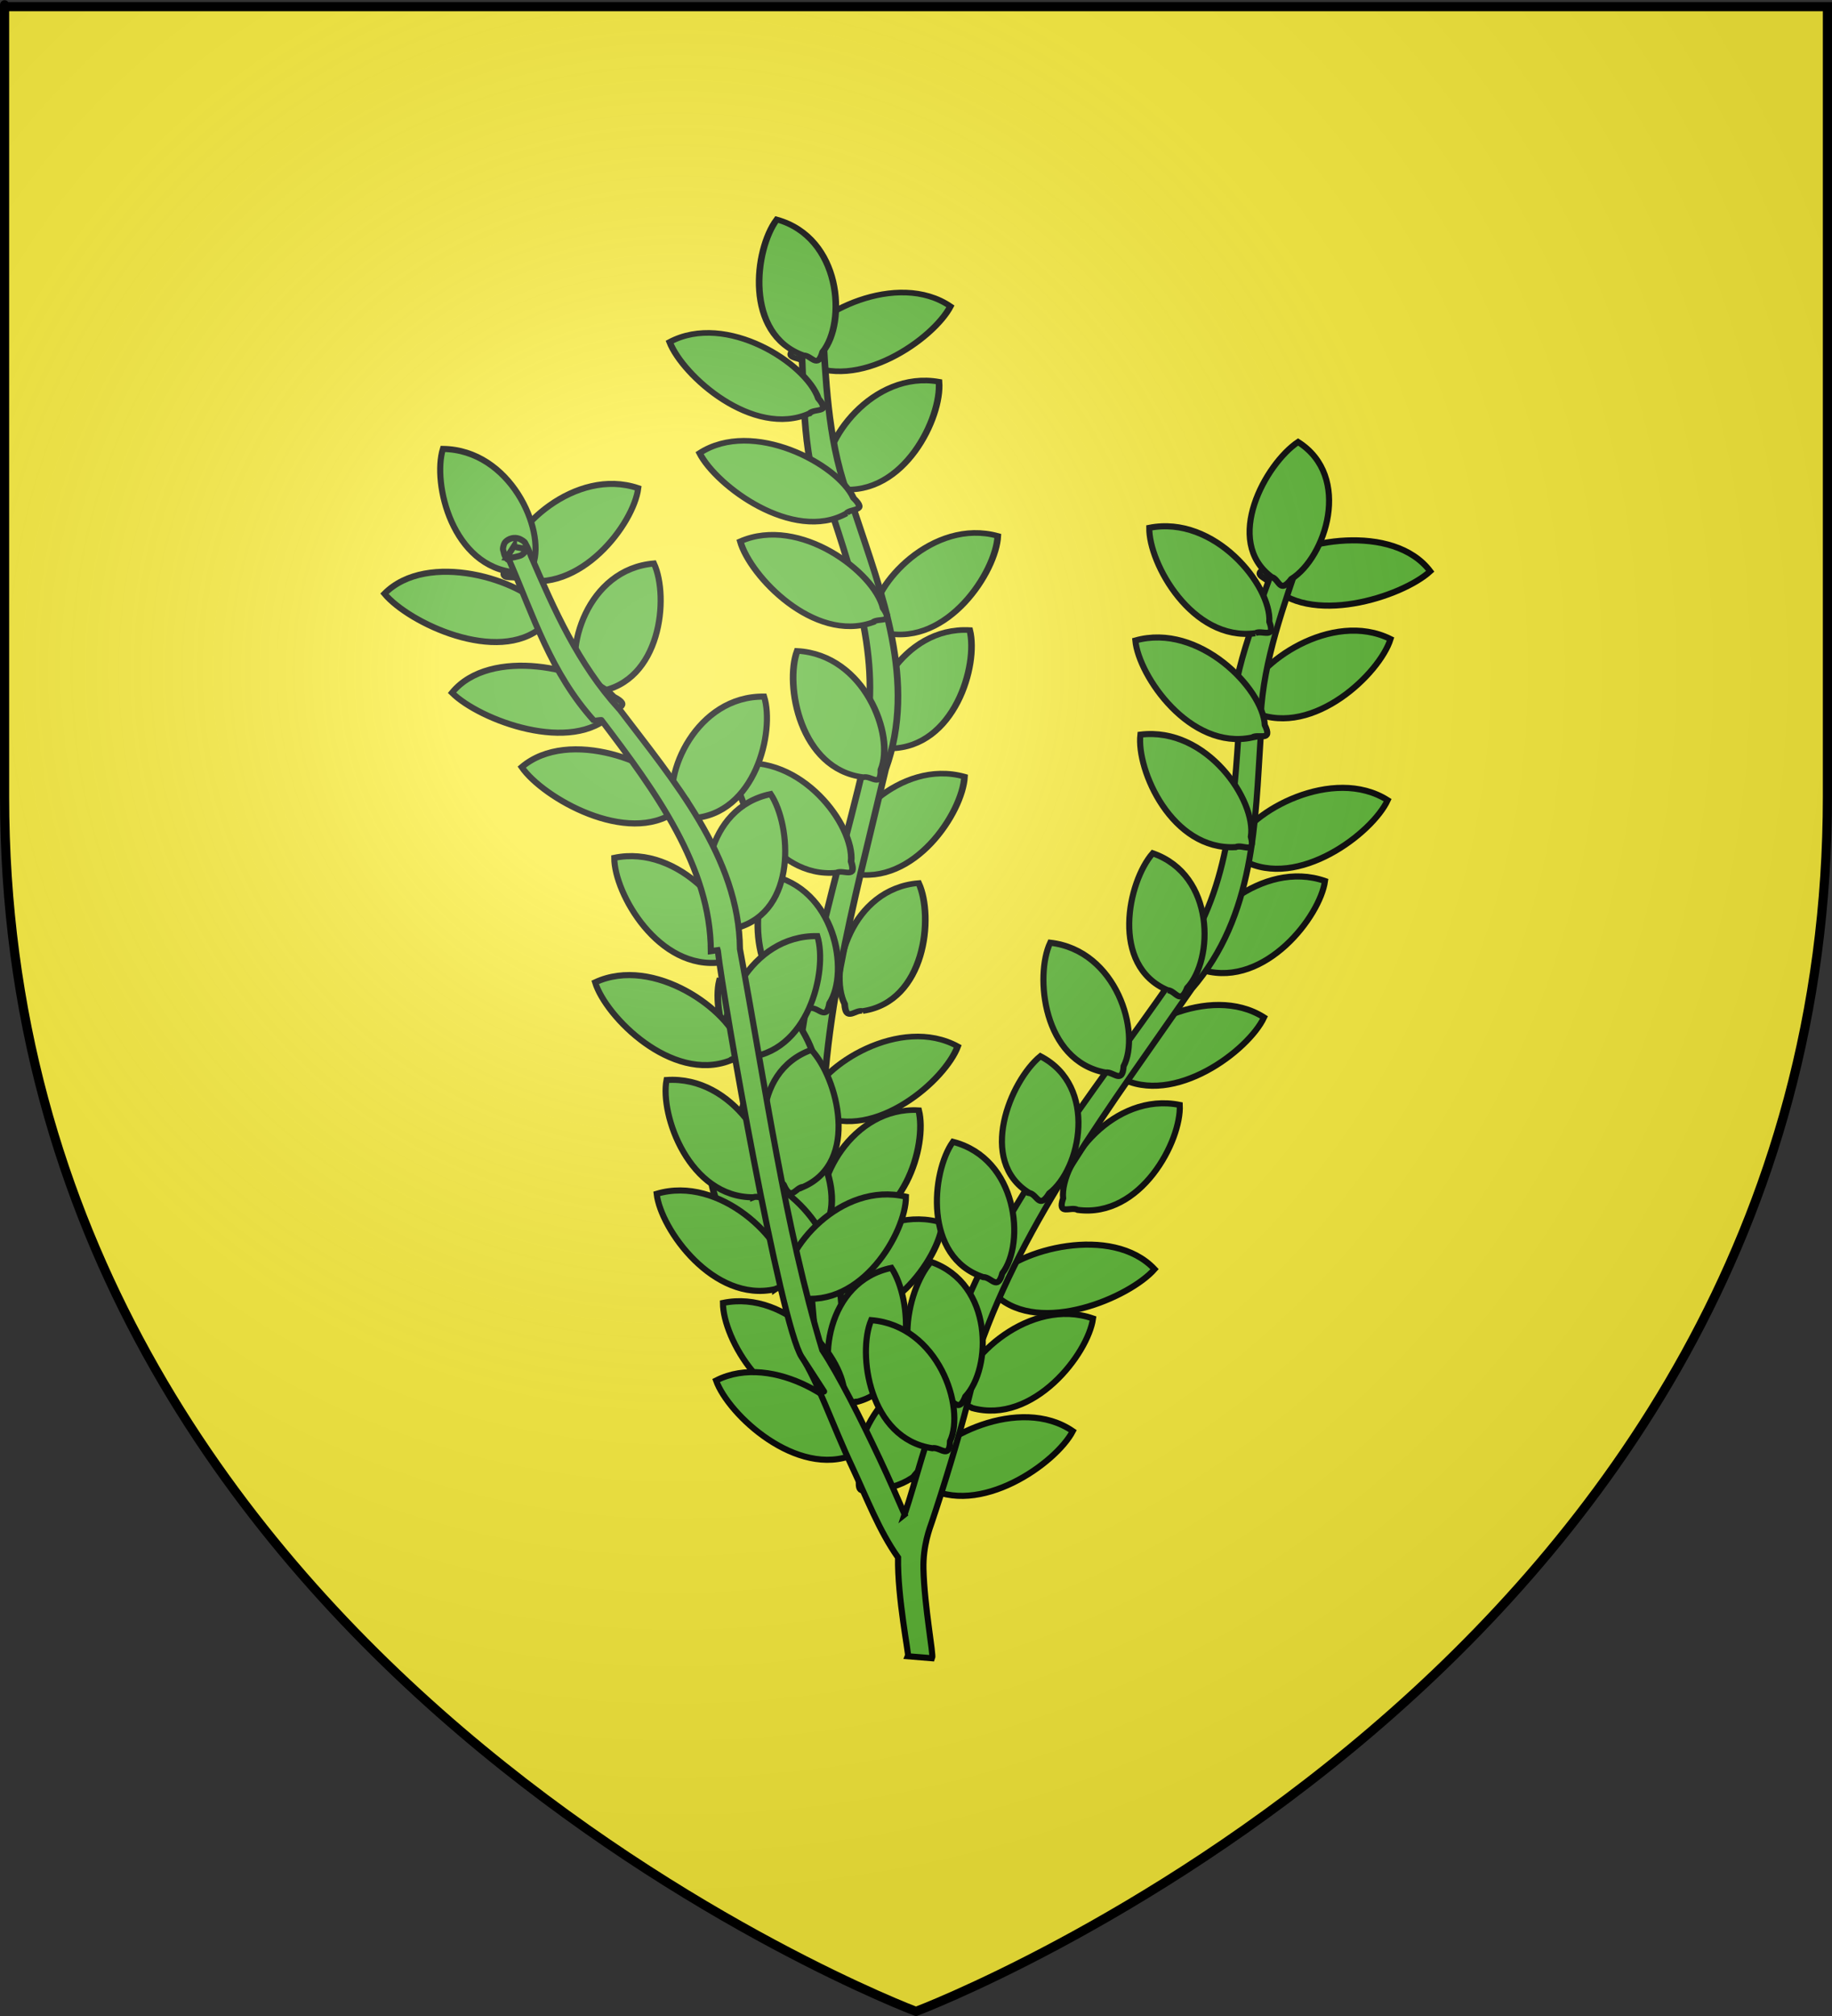<?xml version="1.0" encoding="UTF-8" standalone="no"?>
<svg
   xmlns:dc="http://purl.org/dc/elements/1.1/"
   xmlns:cc="http://creativecommons.org/ns#"
   xmlns:rdf="http://www.w3.org/1999/02/22-rdf-syntax-ns#"
   xmlns:svg="http://www.w3.org/2000/svg"
   xmlns="http://www.w3.org/2000/svg"
   xmlns:xlink="http://www.w3.org/1999/xlink"
   xmlns:sodipodi="http://sodipodi.sourceforge.net/DTD/sodipodi-0.dtd"
   xmlns:inkscape="http://www.inkscape.org/namespaces/inkscape"
   height="660"
   width="600"
   version="1.0"
   id="svg2"
   sodipodi:version="0.32"
   inkscape:version="0.48.1 r9760"
   sodipodi:docname="Blason_Vide_3D[1].svg"
   inkscape:export-filename="/Users/olivier/Desktop/Blason Rouge/Blason_Vide_3D.png"
   inkscape:export-xdpi="144"
   inkscape:export-ydpi="144"
   inkscape:output_extension="org.inkscape.output.svg.inkscape">
  <rect width="100%" height="100%" fill="#333333" stroke="none"/>
  <sodipodi:namedview
     inkscape:window-height="675"
     inkscape:window-width="1280"
     inkscape:pageshadow="2"
     inkscape:pageopacity="1"
     guidetolerance="10.0"
     gridtolerance="10.0"
     objecttolerance="10.0"
     borderopacity="1.0"
     bordercolor="#666666"
     pagecolor="#f2efe7"
     id="base"
     showgrid="false"
     height="660px"
     inkscape:zoom="0.68636364"
     inkscape:cx="300"
     inkscape:cy="330"
     inkscape:window-x="0"
     inkscape:window-y="0"
     inkscape:current-layer="layer3"
     inkscape:window-maximized="0" />
  <desc
     id="desc4">Flag of Canton of Valais (Wallis)</desc>
  <defs
     id="defs6">
    <linearGradient
       id="linearGradient2893">
      <stop
         style="stop-color:white;stop-opacity:0.314;"
         offset="0"
         id="stop2895" />
      <stop
         id="stop2897"
         offset="0.19"
         style="stop-color:white;stop-opacity:0.251;" />
      <stop
         style="stop-color:#6b6b6b;stop-opacity:0.125;"
         offset="0.6"
         id="stop2901" />
      <stop
         style="stop-color:black;stop-opacity:0.125;"
         offset="1"
         id="stop2899" />
    </linearGradient>
    <radialGradient
       inkscape:collect="always"
       xlink:href="#linearGradient2893"
       id="radialGradient3163"
       gradientUnits="userSpaceOnUse"
       gradientTransform="matrix(1.353,0,0,1.349,-77.629,-85.747)"
       cx="221.445"
       cy="226.331"
       fx="221.445"
       fy="226.331"
       r="300" />
    <inkscape:perspective
       sodipodi:type="inkscape:persp3d"
       inkscape:vp_x="0 : 330 : 1"
       inkscape:vp_y="0 : 1000 : 0"
       inkscape:vp_z="600 : 330 : 1"
       inkscape:persp3d-origin="300 : 220 : 1"
       id="perspective22" />
    <linearGradient
       id="linearGradient2893-4">
      <stop
         style="stop-color:white;stop-opacity:0.314;"
         offset="0"
         id="stop2895-6" />
      <stop
         id="stop2897-2"
         offset="0.19"
         style="stop-color:white;stop-opacity:0.251;" />
      <stop
         style="stop-color:#6b6b6b;stop-opacity:0.125;"
         offset="0.6"
         id="stop2901-3" />
      <stop
         style="stop-color:black;stop-opacity:0.125;"
         offset="1"
         id="stop2899-4" />
    </linearGradient>
    <radialGradient
       inkscape:collect="always"
       xlink:href="#linearGradient2893-4"
       id="radialGradient3163-2"
       gradientUnits="userSpaceOnUse"
       gradientTransform="matrix(1.353,0,0,1.349,-77.629,-85.747)"
       cx="221.445"
       cy="226.331"
       fx="221.445"
       fy="226.331"
       r="300" />
    <radialGradient
       gradientTransform="matrix(0,1.386,-1.323,-5.741131e-8,-158.082,-109.541)"
       gradientUnits="userSpaceOnUse"
       xlink:href="#linearGradient2955"
       id="radialGradient2871"
       fy="218.901"
       fx="225.524"
       r="300"
       cy="218.901"
       cx="225.524" />
    <radialGradient
       gradientTransform="matrix(0,1.749,-1.593,-1.049767e-7,551.788,-191.29)"
       gradientUnits="userSpaceOnUse"
       xlink:href="#linearGradient2955"
       id="radialGradient2865"
       fy="218.901"
       fx="225.524"
       r="300"
       cy="218.901"
       cx="225.524" />
    <radialGradient
       gradientTransform="matrix(-4.167939e-4,2.183,-1.884,-3.599562e-4,615.597,-289.121)"
       gradientUnits="userSpaceOnUse"
       xlink:href="#linearGradient2955"
       id="radialGradient1911"
       fy="218.901"
       fx="225.524"
       r="300"
       cy="218.901"
       cx="225.524" />
    <clipPath
       id="clip">
      <path
         id="path10"
         d="M 0,-200 L 0,600 L 300,600 L 300,-200 L 0,-200 z " />
    </clipPath>
    <polygon
       id="star"
       transform="scale(53,53)"
       points="0,-1 0.588,0.809 -0.951,-0.309 0.951,-0.309 -0.588,0.809 0,-1 " />
    <radialGradient
       gradientTransform="matrix(-4.167939e-4,2.183,-1.884,-3.599562e-4,615.597,-289.121)"
       gradientUnits="userSpaceOnUse"
       xlink:href="#linearGradient2955"
       id="radialGradient2961"
       fy="218.901"
       fx="225.524"
       r="300"
       cy="218.901"
       cx="225.524" />
    <linearGradient
       id="linearGradient2955">
      <stop
         id="stop2867"
         offset="0"
         style="stop-color:#fd0000;stop-opacity:1" />
      <stop
         id="stop2873"
         offset="0.5"
         style="stop-color:#e77275;stop-opacity:0.659" />
      <stop
         id="stop2959"
         offset="1"
         style="stop-color:black;stop-opacity:0.323" />
    </linearGradient>
    <linearGradient
       id="linearGradient2885">
      <stop
         id="stop2887"
         offset="0"
         style="stop-color:white;stop-opacity:1" />
      <stop
         id="stop2891"
         offset="0.229"
         style="stop-color:white;stop-opacity:1" />
      <stop
         id="stop2889"
         offset="1"
         style="stop-color:black;stop-opacity:1" />
    </linearGradient>
    <linearGradient
       id="linearGradient2683">
      <stop
         id="stop2685"
         offset="0"
         style="stop-color:white;stop-opacity:0.314" />
      <stop
         id="stop2687"
         offset="0.19"
         style="stop-color:white;stop-opacity:0.251" />
      <stop
         id="stop2689"
         offset="0.6"
         style="stop-color:#6b6b6b;stop-opacity:0.125" />
      <stop
         id="stop2691"
         offset="1"
         style="stop-color:black;stop-opacity:0.125" />
    </linearGradient>
    <inkscape:perspective
       id="perspective32"
       inkscape:persp3d-origin="300 : 220 : 1"
       inkscape:vp_z="600 : 330 : 1"
       inkscape:vp_y="0 : 1000 : 0"
       inkscape:vp_x="0 : 330 : 1"
       sodipodi:type="inkscape:persp3d" />
    <inkscape:perspective
       id="perspective13892"
       inkscape:persp3d-origin="372.04724 : 350.78739 : 1"
       inkscape:vp_z="744.09448 : 526.18109 : 1"
       inkscape:vp_y="0 : 1000 : 0"
       inkscape:vp_x="0 : 526.18109 : 1"
       sodipodi:type="inkscape:persp3d" />
    <linearGradient
       id="linearGradient9507">
      <stop
         style="stop-color:white;stop-opacity:0.314"
         offset="0"
         id="stop9509" />
      <stop
         style="stop-color:white;stop-opacity:0.251"
         offset="0.19"
         id="stop9511" />
      <stop
         style="stop-color:#6b6b6b;stop-opacity:0.125"
         offset="0.6"
         id="stop9513" />
      <stop
         style="stop-color:black;stop-opacity:0.125"
         offset="1"
         id="stop9515" />
    </linearGradient>
    <linearGradient
       id="linearGradient9517">
      <stop
         style="stop-color:white;stop-opacity:1"
         offset="0"
         id="stop9519" />
      <stop
         style="stop-color:white;stop-opacity:1"
         offset="0.229"
         id="stop9521" />
      <stop
         style="stop-color:black;stop-opacity:1"
         offset="1"
         id="stop9523" />
    </linearGradient>
    <linearGradient
       id="linearGradient9525">
      <stop
         style="stop-color:#fd0000;stop-opacity:1"
         offset="0"
         id="stop9527" />
      <stop
         style="stop-color:#e77275;stop-opacity:0.659"
         offset="0.5"
         id="stop9529" />
      <stop
         style="stop-color:black;stop-opacity:0.323"
         offset="1"
         id="stop9531" />
    </linearGradient>
    <radialGradient
       cx="225.524"
       cy="218.901"
       r="300"
       fx="225.524"
       fy="218.901"
       id="radialGradient9533"
       xlink:href="#linearGradient2955"
       gradientUnits="userSpaceOnUse"
       gradientTransform="matrix(-4.167939e-4,2.183,-1.884,-3.599562e-4,615.597,-289.121)" />
    <polygon
       points="0,-1 0.588,0.809 -0.951,-0.309 0.951,-0.309 -0.588,0.809 0,-1 "
       transform="scale(53,53)"
       id="polygon9535" />
    <clipPath
       id="clipPath9537">
      <path
         d="M 0,-200 L 0,600 L 300,600 L 300,-200 L 0,-200 z "
         id="path9539" />
    </clipPath>
    <radialGradient
       cx="225.524"
       cy="218.901"
       r="300"
       fx="225.524"
       fy="218.901"
       id="radialGradient9541"
       xlink:href="#linearGradient2955"
       gradientUnits="userSpaceOnUse"
       gradientTransform="matrix(-4.167939e-4,2.183,-1.884,-3.599562e-4,615.597,-289.121)" />
    <radialGradient
       cx="225.524"
       cy="218.901"
       r="300"
       fx="225.524"
       fy="218.901"
       id="radialGradient9543"
       xlink:href="#linearGradient2955"
       gradientUnits="userSpaceOnUse"
       gradientTransform="matrix(0,1.749,-1.593,-1.049767e-7,551.788,-191.29)" />
    <radialGradient
       cx="225.524"
       cy="218.901"
       r="300"
       fx="225.524"
       fy="218.901"
       id="radialGradient9545"
       xlink:href="#linearGradient2955"
       gradientUnits="userSpaceOnUse"
       gradientTransform="matrix(0,1.386,-1.323,-5.741131e-8,-158.082,-109.541)" />
    <radialGradient
       cx="221.445"
       cy="226.331"
       r="300"
       fx="221.445"
       fy="226.331"
       id="radialGradient9547"
       xlink:href="#linearGradient2893-4"
       gradientUnits="userSpaceOnUse"
       gradientTransform="matrix(1.353,0,0,1.349,-77.629,-85.747)" />
    <radialGradient
       r="300"
       fy="218.901"
       fx="225.524"
       cy="218.901"
       cx="225.524"
       gradientTransform="matrix(0,1.386,-1.323,-5.741131e-8,-158.082,-109.541)"
       gradientUnits="userSpaceOnUse"
       id="radialGradient4998"
       xlink:href="#linearGradient2955"
       inkscape:collect="always" />
    <radialGradient
       r="300"
       fy="218.901"
       fx="225.524"
       cy="218.901"
       cx="225.524"
       gradientTransform="matrix(0,1.749,-1.593,-1.049767e-7,551.788,-191.29)"
       gradientUnits="userSpaceOnUse"
       id="radialGradient4996"
       xlink:href="#linearGradient2955"
       inkscape:collect="always" />
    <radialGradient
       r="300"
       fy="218.901"
       fx="225.524"
       cy="218.901"
       cx="225.524"
       gradientTransform="matrix(-4.167939e-4,2.183,-1.884,-3.599562e-4,615.597,-289.121)"
       gradientUnits="userSpaceOnUse"
       id="radialGradient4994"
       xlink:href="#linearGradient2955"
       inkscape:collect="always" />
    <clipPath
       id="clipPath4990">
      <path
         id="path4992"
         d="M 0,-200 L 0,600 L 300,600 L 300,-200 L 0,-200 z " />
    </clipPath>
    <polygon
       points="0,-1 0.588,0.809 -0.951,-0.309 0.951,-0.309 -0.588,0.809 0,-1 "
       transform="scale(53,53)"
       id="polygon4988" />
    <radialGradient
       gradientUnits="userSpaceOnUse"
       gradientTransform="matrix(-4.167939e-4,2.183,-1.884,-3.599562e-4,615.597,-289.121)"
       r="300"
       fy="218.901"
       fx="225.524"
       cy="218.901"
       cx="225.524"
       id="radialGradient4986"
       xlink:href="#linearGradient2955"
       inkscape:collect="always" />
    <linearGradient
       id="linearGradient4978">
      <stop
         style="stop-color:#fd0000;stop-opacity:1;"
         offset="0"
         id="stop4980" />
      <stop
         id="stop4982"
         offset="0.5"
         style="stop-color:#e77275;stop-opacity:0.659;" />
      <stop
         id="stop4984"
         offset="1"
         style="stop-color:black;stop-opacity:0.323;" />
    </linearGradient>
    <linearGradient
       id="linearGradient4970">
      <stop
         style="stop-color:white;stop-opacity:1;"
         offset="0"
         id="stop4972" />
      <stop
         id="stop4974"
         offset="0.229"
         style="stop-color:white;stop-opacity:1;" />
      <stop
         style="stop-color:black;stop-opacity:1;"
         offset="1"
         id="stop4976" />
    </linearGradient>
    <linearGradient
       id="linearGradient4960">
      <stop
         id="stop4962"
         offset="0"
         style="stop-color:white;stop-opacity:0.314;" />
      <stop
         style="stop-color:white;stop-opacity:0.251;"
         offset="0.19"
         id="stop4964" />
      <stop
         id="stop4966"
         offset="0.6"
         style="stop-color:#6b6b6b;stop-opacity:0.125;" />
      <stop
         id="stop4968"
         offset="1"
         style="stop-color:black;stop-opacity:0.125;" />
    </linearGradient>
    <inkscape:perspective
       id="perspective97"
       inkscape:persp3d-origin="300 : 220 : 1"
       inkscape:vp_z="600 : 330 : 1"
       inkscape:vp_y="0 : 1000 : 0"
       inkscape:vp_x="0 : 330 : 1"
       sodipodi:type="inkscape:persp3d" />
    <inkscape:perspective
       sodipodi:type="inkscape:persp3d"
       inkscape:vp_x="0 : 240 : 1"
       inkscape:vp_y="0 : 1000 : 0"
       inkscape:vp_z="438 : 240 : 1"
       inkscape:persp3d-origin="219 : 160 : 1"
       id="perspective153" />
    <circle
       id="wolke-1"
       cx="1890"
       cy="5535"
       r="450" />
    <circle
       id="wolke-2"
       cx="1980"
       cy="6165"
       r="284" />
    <circle
       id="wolke-3"
       cx="2430"
       cy="5805"
       r="202" />
    <circle
       id="wolke-4"
       cx="2880"
       cy="5985"
       r="360" />
    <circle
       id="wolke-5"
       cx="2430"
       cy="6165"
       r="270" />
    <circle
       id="wolke-6"
       cx="2880"
       cy="6435"
       r="180" />
    <circle
       id="wolke-7"
       cx="3330"
       cy="6525"
       r="450" />
    <circle
       id="wolke-8"
       cx="3780"
       cy="6075"
       r="360" />
    <circle
       id="wolke-9"
       cx="3960"
       cy="6525"
       r="202" />
    <circle
       id="wolke-10"
       cx="4320"
       cy="6165"
       r="284" />
    <circle
       id="wolke-11"
       cx="4500"
       cy="6525"
       r="202" />
    <circle
       id="wolke-12"
       cx="4950"
       cy="6435"
       r="254" />
    <circle
       id="wolke-13"
       cx="4680"
       cy="5805"
       r="284" />
    <circle
       id="wolke-14"
       cx="5490"
       cy="5805"
       r="450" />
    <circle
       id="wolke-15"
       cx="5040"
       cy="5355"
       r="284" />
    <circle
       id="wolke-16"
       cx="4770"
       cy="5985"
       r="284" />
    <circle
       id="wolke-17"
       cx="5740"
       cy="5455"
       r="180" />
    <circle
       id="wolke-18"
       cx="2160"
       cy="5895"
       r="180" />
    <circle
       id="wolke-19"
       cx="4590"
       cy="6345"
       r="180" />
    <circle
       id="wolke-20"
       cx="4950"
       cy="5715"
       r="180" />
    <clipPath
       id="clippath">
      <path
         d="M360,4140 A3240,3240 0.0 0 0 6840,4140 L6840,270 L360,270 L360,4140 Z"
         id="path31" />
    </clipPath>
    <style
       type="text/css"
       id="style33">
  .Rand2 { stroke: #202020; stroke-width:30; }
  .Rand4 { stroke: #202020; stroke-width:60; }
  .Rand6 { stroke: #202020; stroke-width:90; }
  .Schwarz { fill: #000000; }
  .Blau { fill: #0000ff; }
  .Gold { fill: #ffef00; }
  .Silber { fill: #ffffff; }
  </style>
    <inkscape:perspective
       sodipodi:type="inkscape:persp3d"
       inkscape:vp_x="0 : 526.18109 : 1"
       inkscape:vp_y="0 : 1000 : 0"
       inkscape:vp_z="744.09448 : 526.18109 : 1"
       inkscape:persp3d-origin="372.04724 : 350.78739 : 1"
       id="perspective9901" />
    <inkscape:perspective
       sodipodi:type="inkscape:persp3d"
       inkscape:vp_x="0 : 526.18109 : 1"
       inkscape:vp_y="0 : 1000 : 0"
       inkscape:vp_z="744.09448 : 526.18109 : 1"
       inkscape:persp3d-origin="372.04724 : 350.78739 : 1"
       id="perspective14393" />
    <inkscape:perspective
       sodipodi:type="inkscape:persp3d"
       inkscape:vp_x="0 : 526.18109 : 1"
       inkscape:vp_y="0 : 1000 : 0"
       inkscape:vp_z="744.09448 : 526.18109 : 1"
       inkscape:persp3d-origin="372.04724 : 350.78739 : 1"
       id="perspective42068" />
    <inkscape:perspective
       sodipodi:type="inkscape:persp3d"
       inkscape:vp_x="0 : 526.18109 : 1"
       inkscape:vp_y="0 : 1000 : 0"
       inkscape:vp_z="744.09448 : 526.18109 : 1"
       inkscape:persp3d-origin="372.04724 : 350.78739 : 1"
       id="perspective41980" />
    <inkscape:perspective
       sodipodi:type="inkscape:persp3d"
       inkscape:vp_x="0 : 526.18109 : 1"
       inkscape:vp_y="0 : 1000 : 0"
       inkscape:vp_z="744.09448 : 526.18109 : 1"
       inkscape:persp3d-origin="372.04724 : 350.78739 : 1"
       id="perspective17821" />
    <inkscape:perspective
       sodipodi:type="inkscape:persp3d"
       inkscape:vp_x="0 : 526.18109 : 1"
       inkscape:vp_y="0 : 1000 : 0"
       inkscape:vp_z="744.09448 : 526.18109 : 1"
       inkscape:persp3d-origin="372.04724 : 350.78739 : 1"
       id="perspective8417" />
    <inkscape:perspective
       sodipodi:type="inkscape:persp3d"
       inkscape:vp_x="0 : 526.18109 : 1"
       inkscape:vp_y="0 : 1000 : 0"
       inkscape:vp_z="744.09448 : 526.18109 : 1"
       inkscape:persp3d-origin="372.04724 : 350.78739 : 1"
       id="perspective8367" />
    <inkscape:perspective
       sodipodi:type="inkscape:persp3d"
       inkscape:vp_x="0 : 526.18109 : 1"
       inkscape:vp_y="0 : 1000 : 0"
       inkscape:vp_z="744.09448 : 526.18109 : 1"
       inkscape:persp3d-origin="372.04724 : 350.78739 : 1"
       id="perspective7204" />
    <inkscape:perspective
       sodipodi:type="inkscape:persp3d"
       inkscape:vp_x="0 : 526.18109 : 1"
       inkscape:vp_y="0 : 1000 : 0"
       inkscape:vp_z="744.09448 : 526.18109 : 1"
       inkscape:persp3d-origin="372.04724 : 350.78739 : 1"
       id="perspective33480" />
    <inkscape:perspective
       sodipodi:type="inkscape:persp3d"
       inkscape:vp_x="0 : 526.18109 : 1"
       inkscape:vp_y="0 : 1000 : 0"
       inkscape:vp_z="744.09448 : 526.18109 : 1"
       inkscape:persp3d-origin="372.04724 : 350.78739 : 1"
       id="perspective10262" />
    <inkscape:perspective
       sodipodi:type="inkscape:persp3d"
       inkscape:vp_x="0 : 526.18109 : 1"
       inkscape:vp_y="0 : 1000 : 0"
       inkscape:vp_z="744.09448 : 526.18109 : 1"
       inkscape:persp3d-origin="372.04724 : 350.78739 : 1"
       id="perspective33797" />
    <inkscape:perspective
       sodipodi:type="inkscape:persp3d"
       inkscape:vp_x="0 : 526.18109 : 1"
       inkscape:vp_y="0 : 1000 : 0"
       inkscape:vp_z="744.09448 : 526.18109 : 1"
       inkscape:persp3d-origin="372.04724 : 350.78739 : 1"
       id="perspective33471" />
    <inkscape:perspective
       sodipodi:type="inkscape:persp3d"
       inkscape:vp_x="0 : 526.18109 : 1"
       inkscape:vp_y="0 : 1000 : 0"
       inkscape:vp_z="744.09448 : 526.18109 : 1"
       inkscape:persp3d-origin="372.04724 : 350.78739 : 1"
       id="perspective33461" />
    <inkscape:perspective
       sodipodi:type="inkscape:persp3d"
       inkscape:vp_x="0 : 526.18109 : 1"
       inkscape:vp_y="0 : 1000 : 0"
       inkscape:vp_z="744.09448 : 526.18109 : 1"
       inkscape:persp3d-origin="372.04724 : 350.78739 : 1"
       id="perspective10275" />
    <inkscape:perspective
       sodipodi:type="inkscape:persp3d"
       inkscape:vp_x="0 : 526.18109 : 1"
       inkscape:vp_y="0 : 1000 : 0"
       inkscape:vp_z="744.09448 : 526.18109 : 1"
       inkscape:persp3d-origin="372.04724 : 350.78739 : 1"
       id="perspective10157" />
    <inkscape:perspective
       sodipodi:type="inkscape:persp3d"
       inkscape:vp_x="0 : 526.18109 : 1"
       inkscape:vp_y="0 : 1000 : 0"
       inkscape:vp_z="744.09448 : 526.18109 : 1"
       inkscape:persp3d-origin="372.04724 : 350.78739 : 1"
       id="perspective5217" />
    <inkscape:perspective
       sodipodi:type="inkscape:persp3d"
       inkscape:vp_x="0 : 526.18109 : 1"
       inkscape:vp_y="0 : 1000 : 0"
       inkscape:vp_z="744.09448 : 526.18109 : 1"
       inkscape:persp3d-origin="372.04724 : 350.78739 : 1"
       id="perspective11874" />
    <inkscape:perspective
       sodipodi:type="inkscape:persp3d"
       inkscape:vp_x="0 : 526.18109 : 1"
       inkscape:vp_y="0 : 1000 : 0"
       inkscape:vp_z="744.09448 : 526.18109 : 1"
       inkscape:persp3d-origin="372.04724 : 350.78739 : 1"
       id="perspective8299" />
    <inkscape:perspective
       sodipodi:type="inkscape:persp3d"
       inkscape:vp_x="0 : 526.18109 : 1"
       inkscape:vp_y="0 : 1000 : 0"
       inkscape:vp_z="744.09448 : 526.18109 : 1"
       inkscape:persp3d-origin="372.04724 : 350.78739 : 1"
       id="perspective12112" />
    <inkscape:perspective
       sodipodi:type="inkscape:persp3d"
       inkscape:vp_x="0 : 526.18109 : 1"
       inkscape:vp_y="0 : 1000 : 0"
       inkscape:vp_z="744.09448 : 526.18109 : 1"
       inkscape:persp3d-origin="372.04724 : 350.78739 : 1"
       id="perspective9256" />
    <inkscape:perspective
       sodipodi:type="inkscape:persp3d"
       inkscape:vp_x="0 : 526.18109 : 1"
       inkscape:vp_y="0 : 1000 : 0"
       inkscape:vp_z="744.09448 : 526.18109 : 1"
       inkscape:persp3d-origin="372.04724 : 350.78739 : 1"
       id="perspective7683" />
    <radialGradient
       gradientUnits="userSpaceOnUse"
       gradientTransform="matrix(1,0,0,1.219,0,-275.717)"
       r="341.654"
       fy="1239.633"
       fx="981.26"
       cy="1239.633"
       cx="981.26"
       id="radialGradient7367"
       xlink:href="#linearGradient7361"
       inkscape:collect="always" />
    <inkscape:perspective
       sodipodi:type="inkscape:persp3d"
       inkscape:vp_x="0 : 526.18109 : 1"
       inkscape:vp_y="0 : 1000 : 0"
       inkscape:vp_z="744.09448 : 526.18109 : 1"
       inkscape:persp3d-origin="372.04724 : 350.78739 : 1"
       id="perspective6173" />
    <inkscape:perspective
       sodipodi:type="inkscape:persp3d"
       inkscape:vp_x="0 : 526.18109 : 1"
       inkscape:vp_y="0 : 1000 : 0"
       inkscape:vp_z="744.09448 : 526.18109 : 1"
       inkscape:persp3d-origin="372.04724 : 350.78739 : 1"
       id="perspective6678" />
    <inkscape:perspective
       sodipodi:type="inkscape:persp3d"
       inkscape:vp_x="0 : 526.18109 : 1"
       inkscape:vp_y="6.123234e-14 : 1000 : 0"
       inkscape:vp_z="744.09448 : 526.18109 : 1"
       inkscape:persp3d-origin="372.04724 : 350.78739 : 1"
       id="perspective7908" />
    <linearGradient
       id="linearGradient6170">
      <stop
         id="stop6172"
         offset="0"
         style="stop-color:#040911;stop-opacity:1;" />
      <stop
         id="stop6174"
         offset="1"
         style="stop-color:#214478;stop-opacity:1;" />
    </linearGradient>
    <linearGradient
       id="linearGradient7361"
       inkscape:collect="always">
      <stop
         id="stop7363"
         offset="0"
         style="stop-color:#ffffff;stop-opacity:0.399" />
      <stop
         id="stop7365"
         offset="1"
         style="stop-color:#ffffff;stop-opacity:0;" />
    </linearGradient>
    <radialGradient
       r="300"
       fy="226.331"
       fx="221.445"
       cy="226.331"
       cx="221.445"
       gradientTransform="matrix(1.353,0,0,1.349,-77.629,-85.747)"
       gradientUnits="userSpaceOnUse"
       id="radialGradient3163-5"
       xlink:href="#linearGradient2893-7"
       inkscape:collect="always" />
    <linearGradient
       id="linearGradient2893-7">
      <stop
         id="stop2895-9"
         offset="0"
         style="stop-color:white;stop-opacity:0.314;" />
      <stop
         style="stop-color:white;stop-opacity:0.251;"
         offset="0.19"
         id="stop2897-6" />
      <stop
         id="stop2901-9"
         offset="0.6"
         style="stop-color:#6b6b6b;stop-opacity:0.125;" />
      <stop
         id="stop2899-0"
         offset="1"
         style="stop-color:black;stop-opacity:0.125;" />
    </linearGradient>
  </defs>
  <g
     inkscape:groupmode="layer"
     id="layer3"
     inkscape:label="Fond écu"
     style="display:inline">
    <path
       id="path2855"
       style="fill:#fcef3c;fill-opacity:1;fill-rule:evenodd;stroke:none;stroke-width:1px;stroke-linecap:butt;stroke-linejoin:miter;stroke-opacity:1"
       d="M 300,658.5 C 300,658.5 598.5,546.18 598.5,260.728 C 598.5,-24.723 598.5,2.176 598.5,2.176 L 1.5,2.176 L 1.5,260.728 C 1.5,546.18 300,658.5 300,658.5 z "
       sodipodi:nodetypes="cccccc" />
    <g
       id="g15795"
       transform="translate(9.727,25.063)">
      <g
         style="display:inline"
         inkscape:label="Fond écu"
         id="layer3-7" />
      <g
         inkscape:label="Meubles"
         id="layer4-2">
        <g
           transform="matrix(1.414,0,0,1.414,-136.767,-322.555)"
           id="g5960"
           style="fill:#5ab532;stroke:#000000;stroke-width:1.414;display:inline">
          <g
             id="g9725"
             style="fill:#5ab532;fill-opacity:1;stroke:#000000;stroke-width:1.49;stroke-miterlimit:4;stroke-opacity:1;stroke-dasharray:none"
             transform="matrix(-1.03,-0.056,-0.047,0.872,1268.471,245.328)">
            <path
               style="fill:#5ab532;fill-opacity:1;fill-rule:evenodd;stroke:#000000;stroke-width:1.49;stroke-linecap:butt;stroke-linejoin:miter;stroke-miterlimit:4;stroke-opacity:1;stroke-dasharray:none"
               d="m 937.123,288.554 c 1.792,-0.339 3.643,3.304 4.142,-1.591 4.223,-8.646 -0.168,-30.675 -15.14,-33.08 -3.83,8.628 -2.986,31.29 10.999,34.671 z"
               id="path9727"
               sodipodi:nodetypes="cccc"
               inkscape:connector-curvature="0" />
            <path
               sodipodi:nodetypes="cccc"
               id="path9729"
               d="m 941.231,252.299 c 1.502,-1.036 4.669,1.546 3.143,-3.131 0.362,-9.615 -12.572,-27.98 -27.237,-24.119 -0.009,9.44 9.938,29.82 24.094,27.25 z"
               style="fill:#5ab532;fill-opacity:1;fill-rule:evenodd;stroke:#000000;stroke-width:1.49;stroke-linecap:butt;stroke-linejoin:miter;stroke-miterlimit:4;stroke-opacity:1;stroke-dasharray:none"
               inkscape:connector-curvature="0" />
            <path
               sodipodi:nodetypes="cccc"
               id="path9731"
               d="m 934.107,218.647 c 1.716,-0.62 4.123,2.682 3.835,-2.23 2.793,-9.208 -5.05,-30.256 -20.214,-30.248 -2.408,9.128 2.034,31.366 16.379,32.478 z"
               style="fill:#5ab532;fill-opacity:1;fill-rule:evenodd;stroke:#000000;stroke-width:1.49;stroke-linecap:butt;stroke-linejoin:miter;stroke-miterlimit:4;stroke-opacity:1;stroke-dasharray:none"
               inkscape:connector-curvature="0" />
            <path
               sodipodi:nodetypes="cccc"
               id="path9733"
               d="m 936.601,188.154 c 1.504,-1.032 4.665,1.558 3.151,-3.123 0.386,-9.614 -12.502,-28.012 -27.176,-24.187 -0.033,9.44 9.863,29.845 24.025,27.311 z"
               style="fill:#5ab532;fill-opacity:1;fill-rule:evenodd;stroke:#000000;stroke-width:1.49;stroke-linecap:butt;stroke-linejoin:miter;stroke-miterlimit:4;stroke-opacity:1;stroke-dasharray:none"
               inkscape:connector-curvature="0" />
            <path
               sodipodi:nodetypes="cccc"
               id="path9735"
               d="m 948.412,150.719 c 1.611,-0.855 4.459,2.075 3.484,-2.747 1.469,-9.509 -9.257,-29.245 -24.269,-27.103 -1.099,9.376 6.428,30.768 20.786,29.85 z"
               style="fill:#5ab532;fill-opacity:1;fill-rule:evenodd;stroke:#000000;stroke-width:1.49;stroke-linecap:butt;stroke-linejoin:miter;stroke-miterlimit:4;stroke-opacity:1;stroke-dasharray:none"
               inkscape:connector-curvature="0" />
            <path
               sodipodi:nodetypes="cccc"
               id="path9737"
               d="m 958.2,117.61 c 1.034,-1.503 4.913,-0.22 1.82,-4.046 -3.089,-9.113 -21.72,-21.661 -34.044,-12.826 3.356,8.823 19.914,24.319 32.224,16.872 z"
               style="fill:#5ab532;fill-opacity:1;fill-rule:evenodd;stroke:#000000;stroke-width:1.49;stroke-linecap:butt;stroke-linejoin:miter;stroke-miterlimit:4;stroke-opacity:1;stroke-dasharray:none"
               inkscape:connector-curvature="0" />
            <path
               sodipodi:nodetypes="cccc"
               id="path9739"
               d="m 945.665,316.725 c 1.187,-1.385 4.909,0.3 2.237,-3.831 -2.111,-9.388 -19.314,-23.831 -32.501,-16.346 2.407,9.128 17.237,26.284 30.264,20.177 z"
               style="fill:#5ab532;fill-opacity:1;fill-rule:evenodd;stroke:#000000;stroke-width:1.49;stroke-linecap:butt;stroke-linejoin:miter;stroke-miterlimit:4;stroke-opacity:1;stroke-dasharray:none"
               inkscape:connector-curvature="0" />
            <path
               sodipodi:nodetypes="cccc"
               id="path9741"
               d="m 939.758,346.488 c 1.716,-0.62 4.123,2.682 3.835,-2.23 2.793,-9.208 -5.05,-30.256 -20.214,-30.248 -2.408,9.128 2.034,31.366 16.379,32.478 z"
               style="fill:#5ab532;fill-opacity:1;fill-rule:evenodd;stroke:#000000;stroke-width:1.49;stroke-linecap:butt;stroke-linejoin:miter;stroke-miterlimit:4;stroke-opacity:1;stroke-dasharray:none"
               inkscape:connector-curvature="0" />
            <path
               inkscape:transform-center-y="-15.166027"
               style="fill:#5ab532;fill-opacity:1;fill-rule:evenodd;stroke:#000000;stroke-width:1.49;stroke-linecap:butt;stroke-linejoin:miter;stroke-miterlimit:4;stroke-opacity:1;stroke-dasharray:none"
               d="m 941.747,369.841 c 1.461,-1.092 4.724,1.368 3.022,-3.248 -0.002,-9.622 -13.622,-27.485 -28.129,-23.071 0.348,9.434 11.058,29.423 25.107,26.319 z"
               id="path9743"
               sodipodi:nodetypes="cccc"
               inkscape:connector-curvature="0" />
            <path
               style="fill:#5ab532;fill-opacity:1;fill-rule:evenodd;stroke:#000000;stroke-width:1.49;stroke-linecap:butt;stroke-linejoin:miter;stroke-miterlimit:4;stroke-opacity:1;stroke-dasharray:none"
               d="m 956.125,106.938 c -0.54,0.177 -0.88,0.486 -1.094,0.719 -0.854,0.929 -0.672,1.191 -0.75,1.562 -0.15,0.714 -0.241,1.606 -0.312,3 -0.003,0.058 0.003,0.066 0,0.125 -1.458,15.136 -3.02,30.198 -8.875,43.875 l -0.062,0.094 -0.031,0.094 c -6.977,21.107 -16.118,44.282 -10.094,67.812 5.43,35.561 12.37,71.636 9.125,107.156 -1.903,7.201 -3.753,19.514 -5.188,30.938 -0.729,5.802 -1.352,11.343 -1.781,15.719 -0.43,4.376 -0.695,7.426 -0.688,8.969 l 6.587,-0.031 c -0.004,-0.805 0.232,-4.146 0.656,-8.469 0.424,-4.323 1.058,-9.806 1.781,-15.562 1.446,-11.514 1.783,-24.21 3.538,-30.688 l 0.062,-0.219 1.619,-0.219 c 3.331,-36.465 -5.366,-72.917 -10.775,-108.344 l 0,-0.125 1.556,-0.125 c -5.622,-21.571 1.24,-43.734 8.288,-65.031 0.024,-0.071 1.626,-0.147 1.65,-0.219 6.189,-14.572 6.175,-30.16 7.631,-45.281 l 0,-0.062 0,-0.031 c 0.005,-0.092 -0.005,-0.07 0,-0.156 0.611,-0.651 0.613,-1.026 0.656,-1.25 0.048,-0.248 0.058,-0.39 0.062,-0.531 0.009,-0.283 -0.008,-0.514 -0.031,-0.75 -0.047,-0.472 0.148,-0.66 -0.469,-1.75 -0.154,-0.272 -0.374,-0.774 -1.344,-1.156 -0.485,-0.191 -1.179,-0.239 -1.719,-0.062 z m 0.9,2.031 2.438,2.594 c -0.082,0.038 -0.092,0.094 -0.188,0.125 -0.518,0.17 -2.78,0.151 -3.244,-0.031 -0.927,-0.365 -1.104,-0.829 -1.219,-1.031 -0.408,-0.722 -0.182,-0.356 -0.125,-0.188 0.007,0.02 -10e-4,-0.046 0,-0.031 0.002,-0.036 0.01,-0.049 0.031,-0.156 0.033,-0.171 1.478,-0.508 2.306,-1.281 z"
               id="path9745"
               sodipodi:nodetypes="csssccccccssccssccccccscccccssssscccssssssc"
               inkscape:connector-curvature="0" />
            <path
               sodipodi:nodetypes="cccc"
               id="path9747"
               d="m 948.782,288.554 c -1.792,-0.339 -3.643,3.304 -4.142,-1.591 -4.223,-8.646 0.168,-30.675 15.14,-33.08 3.83,8.628 2.986,31.29 -10.999,34.671 z"
               style="fill:#5ab532;fill-opacity:1;fill-rule:evenodd;stroke:#000000;stroke-width:1.49;stroke-linecap:butt;stroke-linejoin:miter;stroke-miterlimit:4;stroke-opacity:1;stroke-dasharray:none"
               inkscape:connector-curvature="0" />
            <path
               style="fill:#5ab532;fill-opacity:1;fill-rule:evenodd;stroke:#000000;stroke-width:1.49;stroke-linecap:butt;stroke-linejoin:miter;stroke-miterlimit:4;stroke-opacity:1;stroke-dasharray:none"
               d="m 944.674,252.299 c -1.502,-1.036 -4.669,1.546 -3.143,-3.131 -0.362,-9.615 12.572,-27.98 27.237,-24.119 0.009,9.44 -9.938,29.82 -24.094,27.25 z"
               id="path9749"
               sodipodi:nodetypes="cccc"
               inkscape:connector-curvature="0" />
            <path
               style="fill:#5ab532;fill-opacity:1;fill-rule:evenodd;stroke:#000000;stroke-width:1.49;stroke-linecap:butt;stroke-linejoin:miter;stroke-miterlimit:4;stroke-opacity:1;stroke-dasharray:none"
               d="m 939.798,226.647 c -1.716,-0.62 -4.123,2.682 -3.835,-2.23 -2.793,-9.208 5.05,-30.256 20.214,-30.248 2.408,9.128 -2.034,31.366 -16.379,32.478 z"
               id="path9751"
               sodipodi:nodetypes="cccc"
               inkscape:connector-curvature="0" />
            <path
               style="fill:#5ab532;fill-opacity:1;fill-rule:evenodd;stroke:#000000;stroke-width:1.49;stroke-linecap:butt;stroke-linejoin:miter;stroke-miterlimit:4;stroke-opacity:1;stroke-dasharray:none"
               d="m 939.568,185.511 c -1.157,-1.41 -4.914,0.195 -2.155,-3.878 2.311,-9.34 19.818,-23.414 32.843,-15.648 -2.601,9.075 -17.795,25.91 -30.688,19.527 z"
               id="path9753"
               sodipodi:nodetypes="cccc"
               inkscape:connector-curvature="0" />
            <path
               style="fill:#5ab532;fill-opacity:1;fill-rule:evenodd;stroke:#000000;stroke-width:1.49;stroke-linecap:butt;stroke-linejoin:miter;stroke-miterlimit:4;stroke-opacity:1;stroke-dasharray:none"
               d="m 946.823,157.089 c -0.893,-1.59 -4.873,-0.664 -1.446,-4.194 3.903,-8.795 23.595,-19.602 35.067,-9.686 -4.143,8.483 -22.037,22.413 -33.621,13.88 z"
               id="path9755"
               sodipodi:nodetypes="cccc"
               inkscape:connector-curvature="0" />
            <path
               style="fill:#5ab532;fill-opacity:1;fill-rule:evenodd;stroke:#000000;stroke-width:1.49;stroke-linecap:butt;stroke-linejoin:miter;stroke-miterlimit:4;stroke-opacity:1;stroke-dasharray:none"
               d="m 956.276,131.102 c -1.034,-1.503 -4.913,-0.22 -1.82,-4.046 3.089,-9.113 21.72,-21.661 34.044,-12.826 -3.356,8.823 -19.914,24.319 -32.224,16.872 z"
               id="path9757"
               sodipodi:nodetypes="cccc"
               inkscape:connector-curvature="0" />
            <path
               style="fill:#5ab532;fill-opacity:1;fill-rule:evenodd;stroke:#000000;stroke-width:1.49;stroke-linecap:butt;stroke-linejoin:miter;stroke-miterlimit:4;stroke-opacity:1;stroke-dasharray:none"
               d="m 958.334,115.817 c -1.817,-0.166 -3.31,3.638 -4.275,-1.187 -5.032,-8.201 -2.772,-30.55 11.9,-34.379 4.64,8.221 5.971,30.86 -7.625,35.566 z"
               id="path9759"
               sodipodi:nodetypes="cccc"
               inkscape:connector-curvature="0" />
            <path
               style="fill:#5ab532;fill-opacity:1;fill-rule:evenodd;stroke:#000000;stroke-width:1.49;stroke-linecap:butt;stroke-linejoin:miter;stroke-miterlimit:4;stroke-opacity:1;stroke-dasharray:none"
               d="m 950.195,313.268 c -1.648,-0.782 -4.362,2.273 -3.603,-2.588 -1.895,-9.434 7.936,-29.631 23.029,-28.164 1.519,9.317 -5.041,31.025 -19.426,30.752 z"
               id="path9761"
               sodipodi:nodetypes="cccc"
               inkscape:connector-curvature="0" />
            <path
               style="fill:#5ab532;fill-opacity:1;fill-rule:evenodd;stroke:#000000;stroke-width:1.49;stroke-linecap:butt;stroke-linejoin:miter;stroke-miterlimit:4;stroke-opacity:1;stroke-dasharray:none"
               d="m 946.147,346.488 c -1.716,-0.62 -4.123,2.682 -3.835,-2.23 -2.793,-9.208 5.05,-30.256 20.214,-30.248 2.408,9.128 -2.034,31.366 -16.379,32.478 z"
               id="path9763"
               sodipodi:nodetypes="cccc"
               inkscape:connector-curvature="0" />
            <path
               sodipodi:nodetypes="cccc"
               id="path9765"
               d="m 944.158,359.841 c -1.461,-1.092 -4.724,1.368 -3.022,-3.248 0.002,-9.622 13.622,-27.485 28.129,-23.071 -0.348,9.434 -11.058,29.423 -25.107,26.319 z"
               style="fill:#5ab532;fill-opacity:1;fill-rule:evenodd;stroke:#000000;stroke-width:1.49;stroke-linecap:butt;stroke-linejoin:miter;stroke-miterlimit:4;stroke-opacity:1;stroke-dasharray:none"
               inkscape:transform-center-y="-15.166027"
               inkscape:connector-curvature="0" />
          </g>
          <path
             sodipodi:nodetypes="cccc"
             id="path9767"
             d="m 274.817,510.868 c -1.547,-0.93 -4.815,1.273 -3.237,-2.788 -0.363,-8.407 12.989,-24.238 28.103,-20.619 2e-4,8.248 -10.275,25.889 -24.866,23.407 z"
             style="fill:#5ab532;fill-opacity:1;fill-rule:evenodd;stroke:#000000;stroke-width:1.414;stroke-linecap:butt;stroke-linejoin:miter;stroke-miterlimit:4;stroke-opacity:1;stroke-dasharray:none"
             inkscape:connector-curvature="0" />
          <path
             style="fill:#5ab532;fill-opacity:1;fill-rule:evenodd;stroke:#000000;stroke-width:1.414;stroke-linecap:butt;stroke-linejoin:miter;stroke-miterlimit:4;stroke-opacity:1;stroke-dasharray:none"
             d="m 275.927,485.18 c -1.876,0.084 -2.763,3.561 -4.547,-0.491 -6.483,-6.463 -7.895,-26.075 6.398,-31.223 6.086,6.53 11.201,25.943 -1.851,31.715 z"
             id="path9769"
             sodipodi:nodetypes="cccc"
             inkscape:connector-curvature="0" />
          <path
             sodipodi:nodetypes="cccc"
             id="path9771"
             d="m 262.303,455.255 c -1.769,-0.568 -4.248,2.281 -3.956,-2.006 -2.888,-8.087 5.179,-26.361 20.812,-26.125 2.491,8.012 -2.068,27.376 -16.856,28.131 z"
             style="fill:#5ab532;fill-opacity:1;fill-rule:evenodd;stroke:#000000;stroke-width:1.414;stroke-linecap:butt;stroke-linejoin:miter;stroke-miterlimit:4;stroke-opacity:1;stroke-dasharray:none"
             inkscape:connector-curvature="0" />
          <path
             sodipodi:nodetypes="cccc"
             id="path9773"
             d="m 260.559,425.21 c -1.873,-0.17 -3.405,3.132 -4.41,-1.097 -5.204,-7.237 -2.919,-26.733 12.2,-29.871 4.799,7.249 6.217,27.049 -7.791,30.969 z"
             style="fill:#5ab532;fill-opacity:1;fill-rule:evenodd;stroke:#000000;stroke-width:1.414;stroke-linecap:butt;stroke-linejoin:miter;stroke-miterlimit:4;stroke-opacity:1;stroke-dasharray:none"
             inkscape:connector-curvature="0" />
          <path
             sodipodi:nodetypes="cccc"
             id="path9775"
             d="m 250.057,399.842 c -1.771,-0.564 -4.241,2.29 -3.962,-1.998 -2.912,-8.082 5.1,-26.373 20.733,-26.17 2.514,8.007 -1.987,27.382 -16.771,28.168 z"
             style="fill:#5ab532;fill-opacity:1;fill-rule:evenodd;stroke:#000000;stroke-width:1.414;stroke-linecap:butt;stroke-linejoin:miter;stroke-miterlimit:4;stroke-opacity:1;stroke-dasharray:none"
             inkscape:connector-curvature="0" />
          <path
             sodipodi:nodetypes="cccc"
             id="path9777"
             d="m 228.443,370.512 c -1.831,-0.392 -3.9,2.686 -4.195,-1.61 -3.964,-7.768 1.541,-26.747 17.069,-28.042 3.56,7.731 1.68,27.453 -12.874,29.652 z"
             style="fill:#5ab532;fill-opacity:1;fill-rule:evenodd;stroke:#000000;stroke-width:1.414;stroke-linecap:butt;stroke-linejoin:miter;stroke-miterlimit:4;stroke-opacity:1;stroke-dasharray:none"
             inkscape:connector-curvature="0" />
          <path
             sodipodi:nodetypes="cccc"
             id="path9779"
             d="m 209.983,344.436 c -1.426,-1.061 -4.956,0.833 -2.878,-3.057 0.685,-8.377 15.958,-22.894 30.567,-17.951 -1.026,8.187 -13.459,24.776 -27.688,21.008 z"
             style="fill:#5ab532;fill-opacity:1;fill-rule:evenodd;stroke:#000000;stroke-width:1.414;stroke-linecap:butt;stroke-linejoin:miter;stroke-miterlimit:4;stroke-opacity:1;stroke-dasharray:none"
             inkscape:connector-curvature="0" />
          <path
             sodipodi:nodetypes="cccc"
             id="path9781"
             d="m 288.529,534.908 c -1.873,-0.17 -3.405,3.132 -4.41,-1.097 -5.204,-7.237 -2.919,-26.733 12.2,-29.871 4.799,7.249 6.217,27.049 -7.791,30.969 z"
             style="fill:#5ab532;fill-opacity:1;fill-rule:evenodd;stroke:#000000;stroke-width:1.414;stroke-linecap:butt;stroke-linejoin:miter;stroke-miterlimit:4;stroke-opacity:1;stroke-dasharray:none"
             inkscape:connector-curvature="0" />
          <path
             inkscape:transform-center-y="-15.166027"
             style="fill:#5ab532;fill-opacity:1;fill-rule:evenodd;stroke:#000000;stroke-width:1.414;stroke-linecap:butt;stroke-linejoin:miter;stroke-miterlimit:4;stroke-opacity:1;stroke-dasharray:none"
             d="m 292.684,555.146 c -1.744,-0.624 -4.35,2.142 -3.867,-2.13 -2.527,-8.169 6.355,-26.158 21.977,-25.421 2.133,8.081 -3.29,27.271 -18.111,27.551 z"
             id="path9783"
             sodipodi:nodetypes="cccc"
             inkscape:connector-curvature="0" />
          <path
             sodipodi:nodetypes="cccc"
             id="path9785"
             d="m 264.304,487.599 c 1.698,-0.66 4.5,2.049 3.71,-2.21 1.938,-8.216 -8.231,-26.005 -23.788,-24.942 -1.55,8.119 5.248,27.182 20.078,27.151 z"
             style="fill:#5ab532;fill-opacity:1;fill-rule:evenodd;stroke:#000000;stroke-width:1.414;stroke-linecap:butt;stroke-linejoin:miter;stroke-miterlimit:4;stroke-opacity:1;stroke-dasharray:none"
             inkscape:connector-curvature="0" />
          <path
             style="fill:#5ab532;fill-opacity:1;fill-rule:evenodd;stroke:#000000;stroke-width:1.414;stroke-linecap:butt;stroke-linejoin:miter;stroke-miterlimit:4;stroke-opacity:1;stroke-dasharray:none"
             d="m 258.87,455.969 c 1.225,-1.191 5.061,0.344 2.31,-3.31 -2.167,-8.237 -19.888,-21.145 -33.491,-14.824 2.472,8.016 17.745,23.253 31.181,18.135 z"
             id="path9787"
             sodipodi:nodetypes="cccc"
             inkscape:connector-curvature="0" />
          <path
             style="fill:#5ab532;fill-opacity:1;fill-rule:evenodd;stroke:#000000;stroke-width:1.414;stroke-linecap:butt;stroke-linejoin:miter;stroke-miterlimit:4;stroke-opacity:1;stroke-dasharray:none"
             d="m 256.988,433.182 c 1.547,-0.882 4.815,1.421 3.237,-2.689 0.364,-8.396 -12.987,-24.637 -28.102,-21.484 -8.3e-4,8.248 10.273,26.205 24.864,24.173 z"
             id="path9789"
             sodipodi:nodetypes="cccc"
             inkscape:connector-curvature="0" />
          <path
             style="fill:#5ab532;fill-opacity:1;fill-rule:evenodd;stroke:#000000;stroke-width:1.414;stroke-linecap:butt;stroke-linejoin:miter;stroke-miterlimit:4;stroke-opacity:1;stroke-dasharray:none"
             d="m 246.405,398.213 c 0.783,-1.437 4.95,-0.854 1.129,-3.739 -4.759,-7.45 -25.911,-15.765 -36.854,-6.471 4.978,7.164 24.55,18.304 35.725,10.21 z"
             id="path9791"
             sodipodi:nodetypes="cccc"
             inkscape:connector-curvature="0" />
          <path
             style="fill:#5ab532;fill-opacity:1;fill-rule:evenodd;stroke:#000000;stroke-width:1.414;stroke-linecap:butt;stroke-linejoin:miter;stroke-miterlimit:4;stroke-opacity:1;stroke-dasharray:none"
             d="m 231.701,375.59 c 0.473,-1.535 4.683,-1.575 0.339,-3.861 -6.203,-6.656 -28.674,-11.746 -37.504,-0.948 6.359,6.342 27.86,14.455 37.165,4.808 z"
             id="path9793"
             sodipodi:nodetypes="cccc"
             inkscape:connector-curvature="0" />
          <path
             style="fill:#5ab532;fill-opacity:1;fill-rule:evenodd;stroke:#000000;stroke-width:1.414;stroke-linecap:butt;stroke-linejoin:miter;stroke-miterlimit:4;stroke-opacity:1;stroke-dasharray:none"
             d="m 215.448,355.491 c 0.636,-1.49 4.84,-1.206 0.751,-3.812 -5.475,-7.095 -27.346,-13.882 -37.309,-3.826 5.665,6.794 26.244,16.514 36.558,7.638 z"
             id="path9795"
             sodipodi:nodetypes="cccc"
             inkscape:connector-curvature="0" />
          <path
             style="fill:#5ab532;fill-opacity:1;fill-rule:evenodd;stroke:#000000;stroke-width:1.414;stroke-linecap:butt;stroke-linejoin:miter;stroke-miterlimit:4;stroke-opacity:1;stroke-dasharray:none"
             d="m 209.379,342.942 c 1.767,-0.517 4.256,2.402 3.95,-1.894 2.861,-8.006 -5.266,-26.509 -20.899,-26.716 -2.464,7.942 2.159,27.436 16.95,28.61 z"
             id="path9797"
             sodipodi:nodetypes="cccc"
             inkscape:connector-curvature="0" />
          <path
             style="fill:#5ab532;fill-opacity:1;fill-rule:evenodd;stroke:#000000;stroke-width:1.414;stroke-linecap:butt;stroke-linejoin:miter;stroke-miterlimit:4;stroke-opacity:1;stroke-dasharray:none"
             d="m 269.392,508.873 c 1.437,-1.006 4.945,1.025 2.912,-2.945 -0.591,-8.401 -15.7,-23.508 -30.36,-19.131 0.935,8.225 13.18,25.292 27.448,22.076 z"
             id="path9799"
             sodipodi:nodetypes="cccc"
             inkscape:connector-curvature="0" />
          <path
             style="fill:#5ab532;fill-opacity:1;fill-rule:evenodd;stroke:#000000;stroke-width:1.414;stroke-linecap:butt;stroke-linejoin:miter;stroke-miterlimit:4;stroke-opacity:1;stroke-dasharray:none"
             d="m 282.159,536.234 c 1.547,-0.882 4.815,1.421 3.237,-2.689 0.364,-8.396 -12.987,-24.637 -28.102,-21.484 -8.3e-4,8.248 10.273,26.205 24.864,24.173 z"
             id="path9801"
             sodipodi:nodetypes="cccc"
             inkscape:connector-curvature="0" />
          <path
             sodipodi:nodetypes="cccc"
             id="path9803"
             d="m 287.653,547.156 c 1.17,-1.23 5.069,0.182 2.159,-3.384 -2.532,-8.168 -20.804,-20.506 -34.106,-13.75 2.826,7.936 18.758,22.683 31.947,17.134 z"
             style="fill:#5ab532;fill-opacity:1;fill-rule:evenodd;stroke:#000000;stroke-width:1.414;stroke-linecap:butt;stroke-linejoin:miter;stroke-miterlimit:4;stroke-opacity:1;stroke-dasharray:none"
             inkscape:transform-center-y="-15.166027"
             inkscape:connector-curvature="0" />
          <path
             sodipodi:nodetypes="cccc"
             id="path9805"
             d="m 339.448,490.512 c -1.591,-0.874 -4.743,1.446 -3.371,-2.671 -0.784,-8.393 11.753,-24.702 27.023,-21.628 0.414,8.247 -8.96,26.256 -23.651,24.3 z"
             style="fill:#5ab532;fill-opacity:1;fill-rule:evenodd;stroke:#000000;stroke-width:1.414;stroke-linecap:butt;stroke-linejoin:miter;stroke-miterlimit:4;stroke-opacity:1;stroke-dasharray:none"
             inkscape:connector-curvature="0" />
          <path
             style="fill:#5ab532;fill-opacity:1;fill-rule:evenodd;stroke:#000000;stroke-width:1.414;stroke-linecap:butt;stroke-linejoin:miter;stroke-miterlimit:4;stroke-opacity:1;stroke-dasharray:none"
             d="m 349.207,459.873 c -1.049,-1.339 -5.063,-0.316 -1.831,-3.58 3.287,-7.882 22.633,-18.372 35.239,-10.343 -3.558,7.623 -20.8,20.74 -33.408,13.923 z"
             id="path9807"
             sodipodi:nodetypes="cccc"
             inkscape:connector-curvature="0" />
          <path
             style="fill:#5ab532;fill-opacity:1;fill-rule:evenodd;stroke:#000000;stroke-width:1.414;stroke-linecap:butt;stroke-linejoin:miter;stroke-miterlimit:4;stroke-opacity:1;stroke-dasharray:none"
             d="m 368.756,435.098 c -1.411,-1.075 -4.968,0.783 -2.836,-3.085 0.801,-8.368 16.277,-22.729 30.819,-17.642 -1.14,8.174 -13.804,24.635 -27.983,20.727 z"
             id="path9809"
             sodipodi:nodetypes="cccc"
             inkscape:connector-curvature="0" />
          <path
             style="fill:#5ab532;fill-opacity:1;fill-rule:evenodd;stroke:#000000;stroke-width:1.414;stroke-linecap:butt;stroke-linejoin:miter;stroke-miterlimit:4;stroke-opacity:1;stroke-dasharray:none"
             d="m 377.886,409.651 c -1.053,-1.337 -5.063,-0.305 -1.842,-3.577 3.263,-7.889 22.577,-18.421 35.207,-10.418 -3.536,7.631 -20.738,20.785 -33.365,13.995 z"
             id="path9811"
             sodipodi:nodetypes="cccc"
             inkscape:connector-curvature="0" />
          <path
             style="fill:#5ab532;fill-opacity:1;fill-rule:evenodd;stroke:#000000;stroke-width:1.414;stroke-linecap:butt;stroke-linejoin:miter;stroke-miterlimit:4;stroke-opacity:1;stroke-dasharray:none"
             d="m 380.704,375.478 c -1.222,-1.23 -5.061,0.181 -2.303,-3.385 2.184,-8.167 19.93,-20.503 33.52,-13.745 -2.488,7.936 -17.792,22.681 -31.217,17.13 z"
             id="path9813"
             sodipodi:nodetypes="cccc"
             inkscape:connector-curvature="0" />
          <path
             style="fill:#5ab532;fill-opacity:1;fill-rule:evenodd;stroke:#000000;stroke-width:1.414;stroke-linecap:butt;stroke-linejoin:miter;stroke-miterlimit:4;stroke-opacity:1;stroke-dasharray:none"
             d="m 383.826,345.476 c -0.424,-1.559 -4.63,-1.823 -0.217,-3.875 6.407,-6.32 29.019,-10.207 37.502,1.052 -6.553,5.997 -28.291,12.958 -37.285,2.823 z"
             id="path9815"
             sodipodi:nodetypes="cccc"
             inkscape:connector-curvature="0" />
          <path
             style="fill:#5ab532;fill-opacity:1;fill-rule:evenodd;stroke:#000000;stroke-width:1.414;stroke-linecap:butt;stroke-linejoin:miter;stroke-miterlimit:4;stroke-opacity:1;stroke-dasharray:none"
             d="m 320.608,510.389 c -0.615,-1.516 -4.822,-1.403 -0.698,-3.842 5.572,-6.87 27.531,-12.765 37.352,-2.305 -5.758,6.562 -26.466,15.44 -36.654,6.147 z"
             id="path9817"
             sodipodi:nodetypes="cccc"
             inkscape:connector-curvature="0" />
          <path
             style="fill:#5ab532;fill-opacity:1;fill-rule:evenodd;stroke:#000000;stroke-width:1.414;stroke-linecap:butt;stroke-linejoin:miter;stroke-miterlimit:4;stroke-opacity:1;stroke-dasharray:none"
             d="m 315.028,536.39 c -1.411,-1.075 -4.968,0.783 -2.836,-3.085 0.801,-8.368 16.277,-22.729 30.819,-17.642 -1.14,8.174 -13.804,24.635 -27.983,20.727 z"
             id="path9819"
             sodipodi:nodetypes="cccc"
             inkscape:connector-curvature="0" />
          <path
             sodipodi:nodetypes="cccc"
             id="path9821"
             d="m 304.295,554.573 c -0.989,-1.371 -5.048,-0.478 -1.672,-3.634 3.638,-7.765 23.452,-17.62 35.7,-9.198 -3.898,7.498 -21.725,20.044 -34.028,12.832 z"
             style="fill:#5ab532;fill-opacity:1;fill-rule:evenodd;stroke:#000000;stroke-width:1.414;stroke-linecap:butt;stroke-linejoin:miter;stroke-miterlimit:4;stroke-opacity:1;stroke-dasharray:none"
             inkscape:transform-center-y="-15.166027"
             inkscape:connector-curvature="0" />
          <path
             sodipodi:nodetypes="ccssssssccsccccccscccccsssssssssccccccssscccccscccscccccsssssssssccccccscccssssssc"
             d="m 208.883,336.857 -1.748,2.708 c 0.092,0.015 0.116,0.06 0.22,0.067 0.56,0.037 2.811,-0.448 3.225,-0.699 0.828,-0.502 0.883,-0.933 0.944,-1.128 0.217,-0.698 0.088,-0.34 0.075,-0.185 -0.002,0.019 -0.011,-0.039 -0.008,-0.026 -0.012,-0.03 -0.023,-0.039 -0.072,-0.126 -0.078,-0.138 -1.607,-0.125 -2.636,-0.609 z m 90.484,224.174 c 1.226,-3.631 2.551,-8.365 4.033,-13.254 2.964,-9.777 7.438,-20.139 8.203,-25.954 l 0.023,-0.198 -1.47,-0.719 c 10.584,-30.548 32.7,-57.056 51.276,-83.838 l 0.047,-0.101 -1.445,-0.622 c 13.544,-15.527 15.337,-35.715 16.624,-55.265 0.004,-0.065 -1.504,-0.664 -1.5,-0.729 -0.43,-13.835 5.474,-26.412 9.791,-39.105 l 0.024,-0.051 0.012,-0.025 c 0.03,-0.075 0.031,-0.055 0.059,-0.126 -0.34,-0.73 -0.2,-1.034 -0.157,-1.229 0.048,-0.216 0.092,-0.334 0.141,-0.45 0.098,-0.231 0.202,-0.412 0.313,-0.595 0.224,-0.366 0.108,-0.582 1.111,-1.255 0.251,-0.168 0.651,-0.499 1.726,-0.483 0.537,0.008 1.221,0.202 1.672,0.525 0.451,0.324 0.66,0.688 0.778,0.947 0.468,1.036 0.194,1.186 0.129,1.512 -0.126,0.627 -0.376,1.377 -0.834,2.526 -0.019,0.047 -0.028,0.052 -0.047,0.101 -4.321,12.705 -8.515,25.385 -8.067,38.386 l 0.025,0.097 -0.005,0.086 c -1.283,19.373 -1.273,41.141 -15.943,58.115 -18.646,26.883 -38.935,53.676 -49.245,83.433 -0.895,6.449 -3.774,17.008 -6.715,26.709 -1.494,4.927 -2.99,9.608 -4.231,13.284 -0.477,1.412 -2.089,5.435 -1.96,10.886 0.207,8.737 2.38,19.92 2.017,20.685 l -5.584,-0.457 c 0.208,-0.437 -2.483,-13.682 -2.317,-22.868 -4.399,-6.218 -7.221,-13.702 -10.622,-20.955 -4.468,-9.474 -8.142,-20.183 -11.593,-25.317 0,0 11.525,17.761 -0.12,-0.173 -4.903,-7.551 -18.112,-82.469 -19.408,-94.06 l -0.033,-0.106 -1.584,0.217 c -0.065,-19.478 -12.731,-36.869 -25.355,-53.487 -0.042,-0.056 -1.66,0.212 -1.702,0.157 -10,-11.087 -14.084,-24.322 -19.51,-36.857 l -0.016,-0.053 -0.008,-0.026 c -0.029,-0.077 -0.014,-0.06 -0.041,-0.133 -0.78,-0.426 -0.881,-0.744 -0.983,-0.925 -0.113,-0.2 -0.16,-0.319 -0.202,-0.438 -0.083,-0.238 -0.127,-0.438 -0.166,-0.643 -0.077,-0.411 -0.321,-0.53 0.007,-1.583 0.082,-0.263 0.169,-0.735 1.036,-1.26 0.433,-0.263 1.112,-0.448 1.697,-0.41 0.585,0.038 1.005,0.23 1.279,0.383 1.096,0.612 0.983,0.871 1.158,1.171 0.338,0.575 0.662,1.313 1.1,2.482 0.018,0.048 0.014,0.056 0.033,0.106 5.432,12.547 10.948,25.009 20.38,35.405 l 0.087,0.067 0.056,0.073 c 12.503,16.47 27.707,34.248 27.887,55.473 5.915,31.848 10.465,64.447 19.07,92.859 3.79,5.718 8.87,15.787 13.303,25.187 2.252,4.775 4.19,9.253 5.768,12.878 z m 88.851,-222.135 -3.318,1.277 c 0.065,0.058 0.053,0.107 0.133,0.164 0.432,0.31 2.61,1.054 3.123,1.061 1.027,0.016 1.373,-0.299 1.559,-0.424 0.664,-0.446 0.309,-0.226 0.191,-0.109 -0.014,0.014 0.019,-0.037 0.012,-0.025 0.012,-0.03 0.008,-0.043 0.029,-0.137 0.033,-0.149 -1.226,-0.906 -1.728,-1.807 z"
             style="fill:#5ab532;fill-opacity:1;fill-rule:evenodd;stroke:#000000;stroke-width:1.414;stroke-linecap:butt;stroke-linejoin:miter;stroke-miterlimit:4;stroke-opacity:1;stroke-dasharray:none"
             id="path9823"
             inkscape:connector-curvature="0" />
          <path
             style="fill:#5ab532;fill-opacity:1;fill-rule:evenodd;stroke:#000000;stroke-width:1.414;stroke-linecap:butt;stroke-linejoin:miter;stroke-miterlimit:4;stroke-opacity:1;stroke-dasharray:none"
             d="m 328.264,486.606 c 1.847,0.327 2.246,3.887 4.574,0.103 7.318,-5.563 11.43,-24.815 -2.022,-31.772 -6.934,5.681 -14.688,24.255 -2.552,31.669 z"
             id="path9825"
             sodipodi:nodetypes="cccc"
             inkscape:connector-curvature="0" />
          <path
             sodipodi:nodetypes="cccc"
             id="path9827"
             d="m 345.904,458.719 c 1.832,-0.333 3.894,2.812 4.198,-1.475 3.98,-7.64 -1.486,-26.796 -17.011,-28.591 -3.576,7.616 -1.736,27.398 12.813,30.066 z"
             style="fill:#5ab532;fill-opacity:1;fill-rule:evenodd;stroke:#000000;stroke-width:1.414;stroke-linecap:butt;stroke-linejoin:miter;stroke-miterlimit:4;stroke-opacity:1;stroke-dasharray:none"
             inkscape:connector-curvature="0" />
          <path
             sodipodi:nodetypes="cccc"
             id="path9829"
             d="m 360.275,439.649 c 1.88,0.074 2.941,3.546 4.522,-0.515 6.158,-6.496 6.589,-26.113 -7.959,-31.186 -5.759,6.561 -9.901,25.998 3.438,31.701 z"
             style="fill:#5ab532;fill-opacity:1;fill-rule:evenodd;stroke:#000000;stroke-width:1.414;stroke-linecap:butt;stroke-linejoin:miter;stroke-miterlimit:4;stroke-opacity:1;stroke-dasharray:none"
             inkscape:connector-curvature="0" />
          <path
             sodipodi:nodetypes="cccc"
             id="path9831"
             d="m 376.04,406.524 c 1.643,-0.751 4.64,1.804 3.532,-2.408 1.313,-8.313 -10.162,-25.537 -25.59,-23.633 -0.934,8.196 7.278,26.874 22.057,26.041 z"
             style="fill:#5ab532;fill-opacity:1;fill-rule:evenodd;stroke:#000000;stroke-width:1.414;stroke-linecap:butt;stroke-linejoin:miter;stroke-miterlimit:4;stroke-opacity:1;stroke-dasharray:none"
             inkscape:connector-curvature="0" />
          <path
             sodipodi:nodetypes="cccc"
             id="path9833"
             d="m 379.821,381.152 c 1.458,-0.984 4.925,1.096 2.972,-2.901 -0.421,-8.406 -15.225,-23.726 -29.976,-19.565 0.768,8.235 12.669,25.473 27.005,22.466 z"
             style="fill:#5ab532;fill-opacity:1;fill-rule:evenodd;stroke:#000000;stroke-width:1.414;stroke-linecap:butt;stroke-linejoin:miter;stroke-miterlimit:4;stroke-opacity:1;stroke-dasharray:none"
             inkscape:connector-curvature="0" />
          <path
             sodipodi:nodetypes="cccc"
             id="path9835"
             d="m 380.573,357.011 c 1.56,-0.867 4.796,1.469 3.275,-2.656 0.48,-8.39 -12.648,-24.76 -27.809,-21.757 -0.115,8.246 9.912,26.3 24.534,24.413 z"
             style="fill:#5ab532;fill-opacity:1;fill-rule:evenodd;stroke:#000000;stroke-width:1.414;stroke-linecap:butt;stroke-linejoin:miter;stroke-miterlimit:4;stroke-opacity:1;stroke-dasharray:none"
             inkscape:connector-curvature="0" />
          <path
             sodipodi:nodetypes="cccc"
             id="path9837"
             d="m 384.376,343.984 c 1.805,0.475 1.8,4.045 4.549,0.474 7.926,-4.933 14.203,-23.729 1.577,-31.735 -7.557,5.082 -17.389,22.908 -6.126,31.261 z"
             style="fill:#5ab532;fill-opacity:1;fill-rule:evenodd;stroke:#000000;stroke-width:1.414;stroke-linecap:butt;stroke-linejoin:miter;stroke-miterlimit:4;stroke-opacity:1;stroke-dasharray:none"
             inkscape:connector-curvature="0" />
          <path
             sodipodi:nodetypes="cccc"
             id="path9839"
             d="m 317.569,506.081 c 1.876,-0.079 3.325,3.296 4.434,-0.882 5.382,-6.98 3.585,-26.575 -11.447,-30.447 -4.978,7.011 -6.889,26.73 7.012,31.329 z"
             style="fill:#5ab532;fill-opacity:1;fill-rule:evenodd;stroke:#000000;stroke-width:1.414;stroke-linecap:butt;stroke-linejoin:miter;stroke-miterlimit:4;stroke-opacity:1;stroke-dasharray:none"
             inkscape:connector-curvature="0" />
          <path
             sodipodi:nodetypes="cccc"
             id="path9841"
             d="m 308.899,534.25 c 1.88,0.074 2.941,3.546 4.522,-0.515 6.158,-6.496 6.589,-26.113 -7.959,-31.186 -5.759,6.561 -9.901,25.998 3.438,31.701 z"
             style="fill:#5ab532;fill-opacity:1;fill-rule:evenodd;stroke:#000000;stroke-width:1.414;stroke-linecap:butt;stroke-linejoin:miter;stroke-miterlimit:4;stroke-opacity:1;stroke-dasharray:none"
             inkscape:connector-curvature="0" />
          <path
             inkscape:transform-center-y="-15.166027"
             style="fill:#5ab532;fill-opacity:1;fill-rule:evenodd;stroke:#000000;stroke-width:1.414;stroke-linecap:butt;stroke-linejoin:miter;stroke-miterlimit:4;stroke-opacity:1;stroke-dasharray:none"
             d="m 305.762,545.694 c 1.814,-0.391 4.014,2.687 4.126,-1.609 3.634,-7.767 -2.68,-26.747 -18.263,-28.045 -3.231,7.731 -0.511,27.453 14.137,29.654 z"
             id="path9843"
             sodipodi:nodetypes="cccc"
             inkscape:connector-curvature="0" />
        </g>
      </g>
      <g
         inkscape:label="Reflet final"
         id="layer2-2" />
      <g
         inkscape:label="Contour final"
         id="layer1-0" />
    </g>
  </g>
  <g
     inkscape:groupmode="layer"
     id="layer4"
     inkscape:label="Meubles" />
  <g
     inkscape:groupmode="layer"
     id="layer2"
     inkscape:label="Reflet final"
     sodipodi:insensitive="true">
    <path
       sodipodi:nodetypes="cccccc"
       d="M 300,658.5 C 300,658.5 598.5,546.18 598.5,260.728 C 598.5,-24.723 598.5,2.176 598.5,2.176 L 1.5,2.176 L 1.5,260.728 C 1.5,546.18 300,658.5 300,658.5 z "
       style="opacity:1;fill:url(#radialGradient3163);fill-opacity:1;fill-rule:evenodd;stroke:none;stroke-width:1px;stroke-linecap:butt;stroke-linejoin:miter;stroke-opacity:1"
       id="path2875"
       inkscape:export-xdpi="144"
       inkscape:export-ydpi="144" />
  </g>
  <g
     inkscape:groupmode="layer"
     id="layer1"
     inkscape:label="Contour final"
     sodipodi:insensitive="true">
    <path
       sodipodi:nodetypes="cccccc"
       d="M 300,658.5 C 300,658.5 1.5,546.18 1.5,260.728 C 1.5,-24.723 1.5,2.176 1.5,2.176 L 598.5,2.176 L 598.5,260.728 C 598.5,546.18 300,658.5 300,658.5 z "
       style="opacity:1;fill:none;fill-opacity:1;fill-rule:evenodd;stroke:#000000;stroke-width:3;stroke-linecap:butt;stroke-linejoin:miter;stroke-miterlimit:4;stroke-dasharray:none;stroke-opacity:1"
       id="path1411"
       inkscape:export-xdpi="144"
       inkscape:export-ydpi="144" />
  </g>
</svg>
